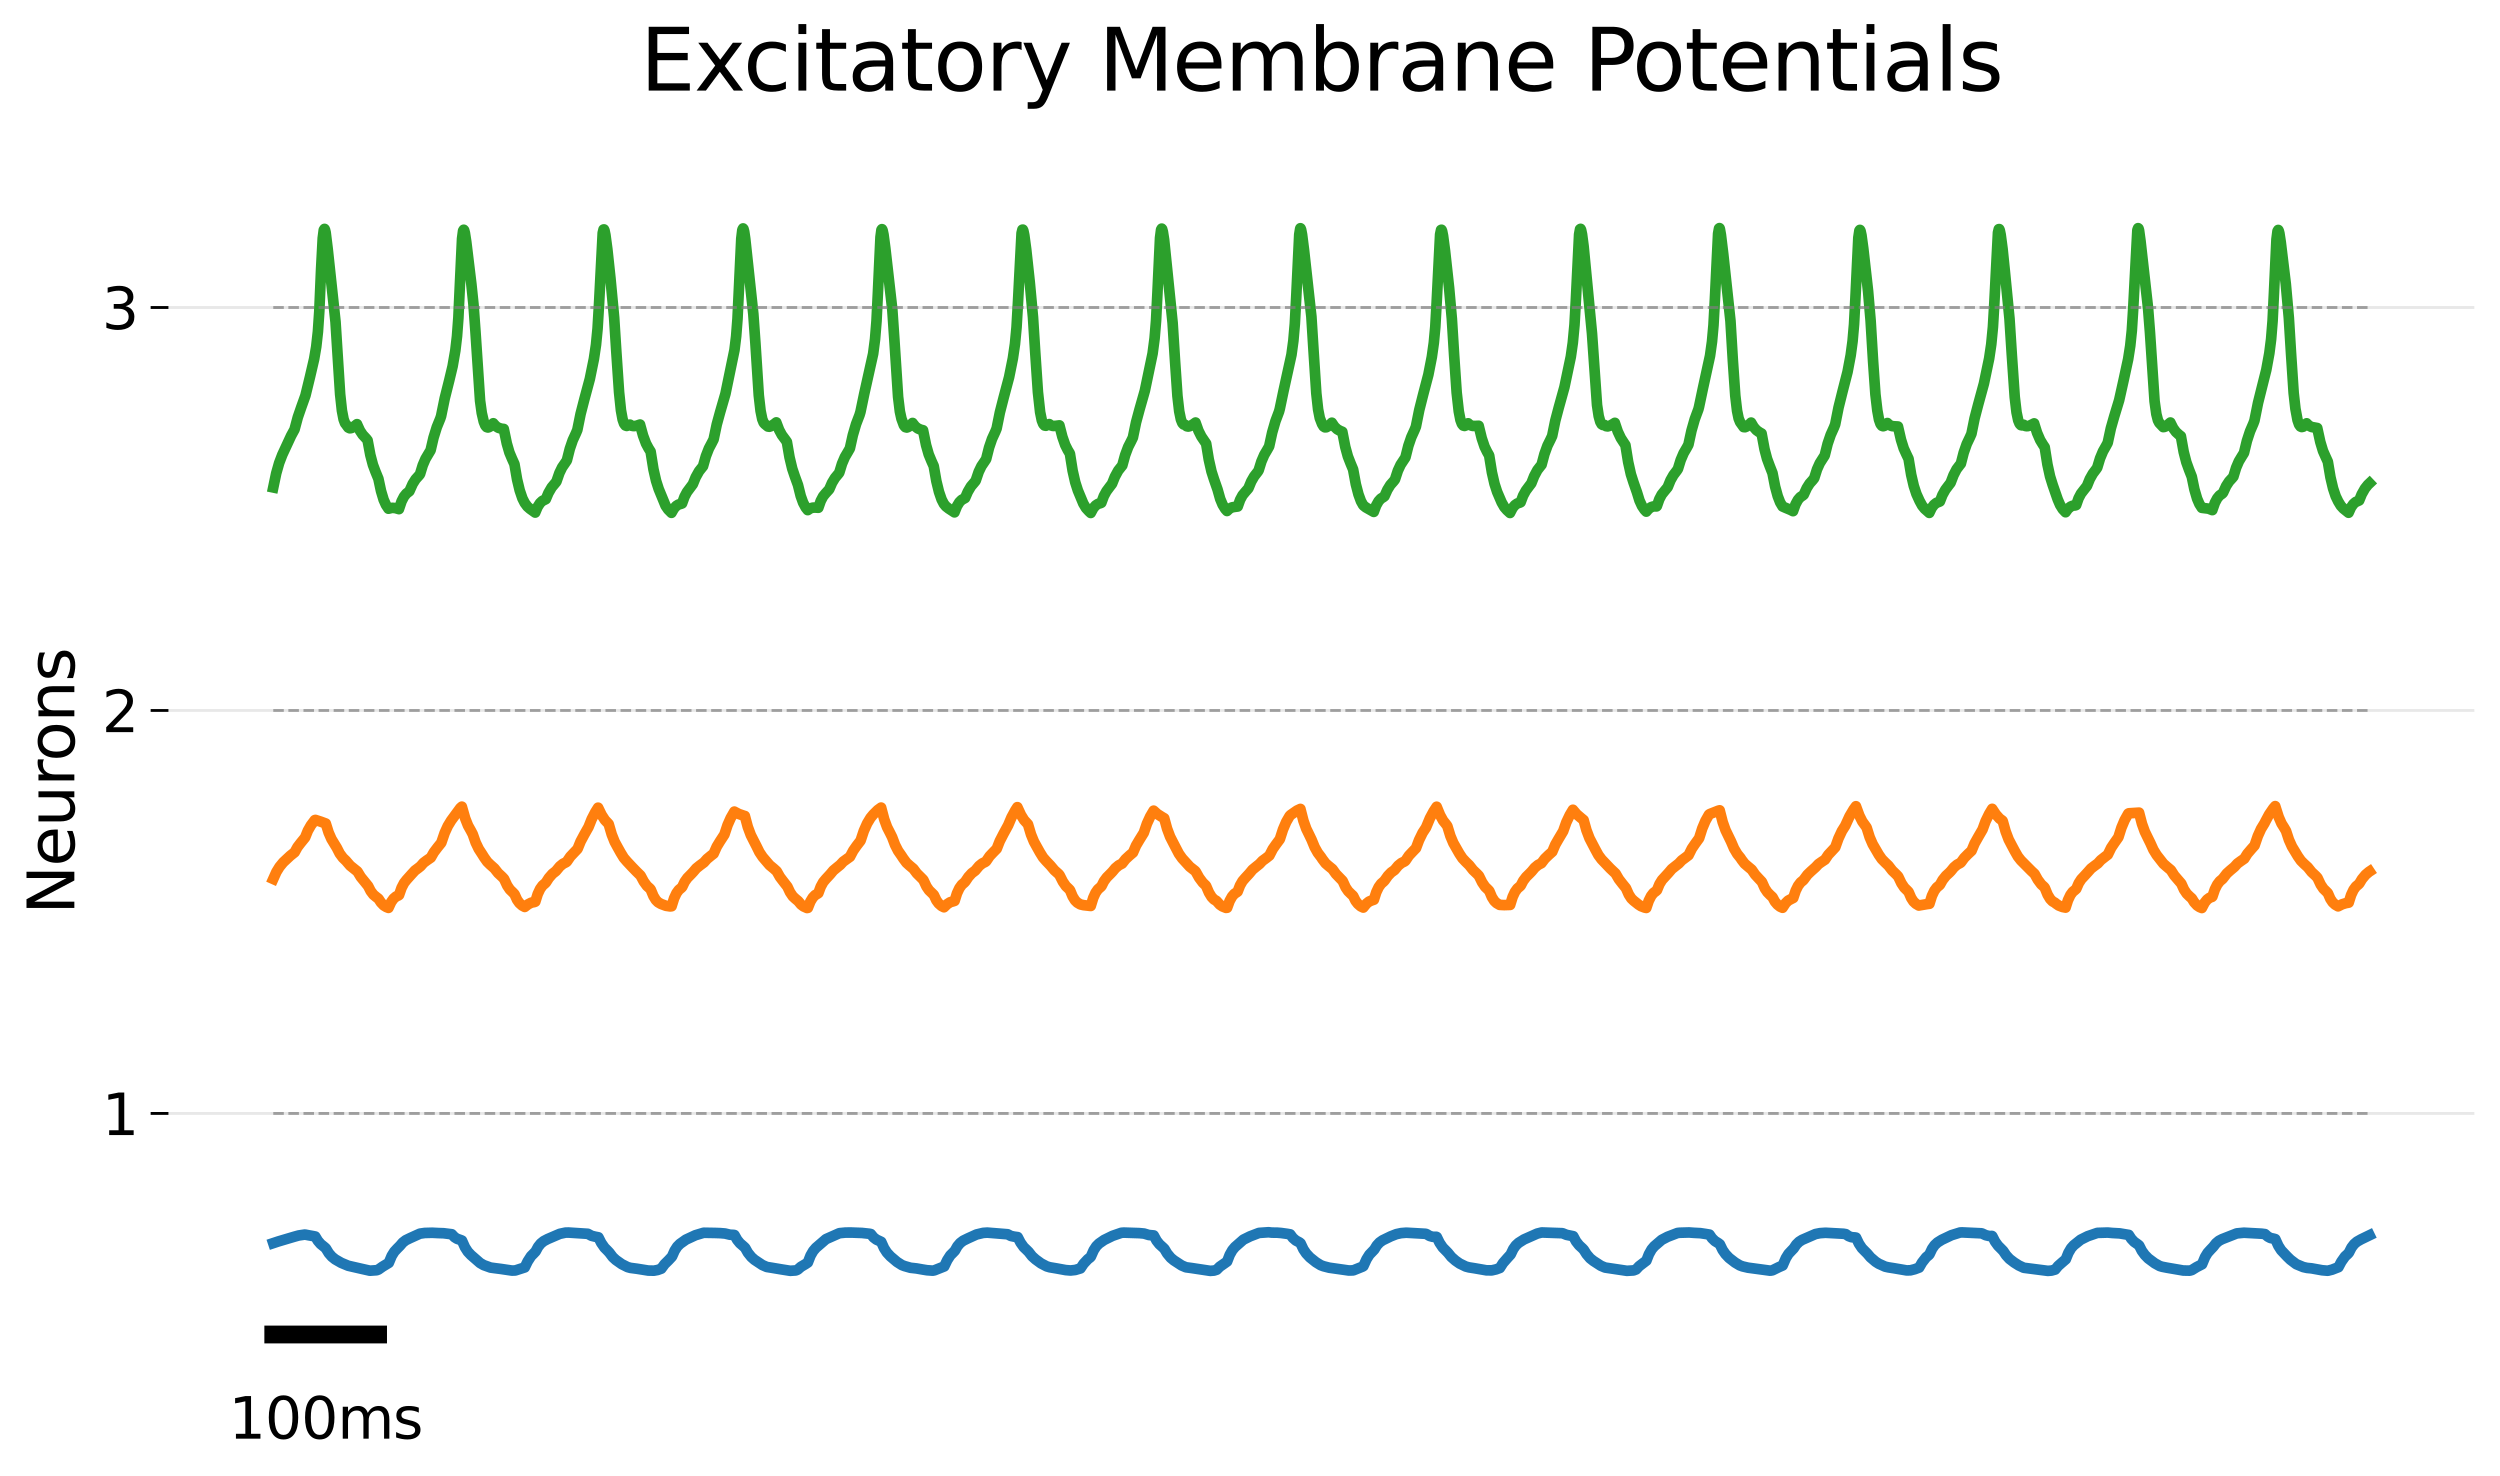 <?xml version="1.0" encoding="utf-8" standalone="no"?>
<!DOCTYPE svg PUBLIC "-//W3C//DTD SVG 1.1//EN"
  "http://www.w3.org/Graphics/SVG/1.1/DTD/svg11.dtd">
<svg xmlns:xlink="http://www.w3.org/1999/xlink" width="702pt" height="414.496pt" viewBox="0 0 702 414.496" xmlns="http://www.w3.org/2000/svg" version="1.1">
 <defs>
  <style type="text/css">*{stroke-linejoin: round; stroke-linecap: butt}</style>
 </defs>
 <g id="figure_1">
  <g id="patch_1">
   <path d="M 0 414.496 
L 702 414.496 
L 702 0 
L 0 0 
z
" style="fill: #ffffff"/>
  </g>
  <g id="axes_1">
   <g id="patch_2">
    <path d="M 47.301 390.258 
L 694.8 390.258 
L 694.8 48.523 
L 47.301 48.523 
z
" style="fill: #ffffff"/>
   </g>
   <g id="matplotlib.axis_1"/>
   <g id="matplotlib.axis_2">
    <g id="ytick_1">
     <g id="line2d_1">
      <path d="M 47.301 312.655 
L 694.8 312.655 
" clip-path="url(#p33b1527c19)" style="fill: none; stroke: #b0b0b0; stroke-opacity: 0.3; stroke-width: 0.8; stroke-linecap: square"/>
     </g>
     <g id="line2d_2">
      <defs>
       <path id="m08b9ba7116" d="M 0 0 
L -5 0 
" style="stroke: #000000; stroke-width: 0.8"/>
      </defs>
      <g>
       <use xlink:href="#m08b9ba7116" x="47.301" y="312.655" style="stroke: #000000; stroke-width: 0.8"/>
      </g>
     </g>
     <g id="text_1">
      <!-- 1 -->
      <g transform="translate(28.621 318.733) scale(0.16 -0.16)">
       <defs>
        <path id="DejaVuSans-31" d="M 794 531 
L 1825 531 
L 1825 4091 
L 703 3866 
L 703 4441 
L 1819 4666 
L 2450 4666 
L 2450 531 
L 3481 531 
L 3481 0 
L 794 0 
L 794 531 
z
" transform="scale(0.016)"/>
       </defs>
       <use xlink:href="#DejaVuSans-31"/>
      </g>
     </g>
    </g>
    <g id="ytick_2">
     <g id="line2d_3">
      <path d="M 47.301 199.497 
L 694.8 199.497 
" clip-path="url(#p33b1527c19)" style="fill: none; stroke: #b0b0b0; stroke-opacity: 0.3; stroke-width: 0.8; stroke-linecap: square"/>
     </g>
     <g id="line2d_4">
      <g>
       <use xlink:href="#m08b9ba7116" x="47.301" y="199.497" style="stroke: #000000; stroke-width: 0.8"/>
      </g>
     </g>
     <g id="text_2">
      <!-- 2 -->
      <g transform="translate(28.621 205.576) scale(0.16 -0.16)">
       <defs>
        <path id="DejaVuSans-32" d="M 1228 531 
L 3431 531 
L 3431 0 
L 469 0 
L 469 531 
Q 828 903 1448 1529 
Q 2069 2156 2228 2338 
Q 2531 2678 2651 2914 
Q 2772 3150 2772 3378 
Q 2772 3750 2511 3984 
Q 2250 4219 1831 4219 
Q 1534 4219 1204 4116 
Q 875 4013 500 3803 
L 500 4441 
Q 881 4594 1212 4672 
Q 1544 4750 1819 4750 
Q 2544 4750 2975 4387 
Q 3406 4025 3406 3419 
Q 3406 3131 3298 2873 
Q 3191 2616 2906 2266 
Q 2828 2175 2409 1742 
Q 1991 1309 1228 531 
z
" transform="scale(0.016)"/>
       </defs>
       <use xlink:href="#DejaVuSans-32"/>
      </g>
     </g>
    </g>
    <g id="ytick_3">
     <g id="line2d_5">
      <path d="M 47.301 86.339 
L 694.8 86.339 
" clip-path="url(#p33b1527c19)" style="fill: none; stroke: #b0b0b0; stroke-opacity: 0.3; stroke-width: 0.8; stroke-linecap: square"/>
     </g>
     <g id="line2d_6">
      <g>
       <use xlink:href="#m08b9ba7116" x="47.301" y="86.339" style="stroke: #000000; stroke-width: 0.8"/>
      </g>
     </g>
     <g id="text_3">
      <!-- 3 -->
      <g transform="translate(28.621 92.418) scale(0.16 -0.16)">
       <defs>
        <path id="DejaVuSans-33" d="M 2597 2516 
Q 3050 2419 3304 2112 
Q 3559 1806 3559 1356 
Q 3559 666 3084 287 
Q 2609 -91 1734 -91 
Q 1441 -91 1130 -33 
Q 819 25 488 141 
L 488 750 
Q 750 597 1062 519 
Q 1375 441 1716 441 
Q 2309 441 2620 675 
Q 2931 909 2931 1356 
Q 2931 1769 2642 2001 
Q 2353 2234 1838 2234 
L 1294 2234 
L 1294 2753 
L 1863 2753 
Q 2328 2753 2575 2939 
Q 2822 3125 2822 3475 
Q 2822 3834 2567 4026 
Q 2313 4219 1838 4219 
Q 1578 4219 1281 4162 
Q 984 4106 628 3988 
L 628 4550 
Q 988 4650 1302 4700 
Q 1616 4750 1894 4750 
Q 2613 4750 3031 4423 
Q 3450 4097 3450 3541 
Q 3450 3153 3228 2886 
Q 3006 2619 2597 2516 
z
" transform="scale(0.016)"/>
       </defs>
       <use xlink:href="#DejaVuSans-33"/>
      </g>
     </g>
    </g>
    <g id="text_4">
     <!-- Neurons -->
     <g transform="translate(20.877 256.761) rotate(-90) scale(0.18 -0.18)">
      <defs>
       <path id="DejaVuSans-4e" d="M 628 4666 
L 1478 4666 
L 3547 763 
L 3547 4666 
L 4159 4666 
L 4159 0 
L 3309 0 
L 1241 3903 
L 1241 0 
L 628 0 
L 628 4666 
z
" transform="scale(0.016)"/>
       <path id="DejaVuSans-65" d="M 3597 1894 
L 3597 1613 
L 953 1613 
Q 991 1019 1311 708 
Q 1631 397 2203 397 
Q 2534 397 2845 478 
Q 3156 559 3463 722 
L 3463 178 
Q 3153 47 2828 -22 
Q 2503 -91 2169 -91 
Q 1331 -91 842 396 
Q 353 884 353 1716 
Q 353 2575 817 3079 
Q 1281 3584 2069 3584 
Q 2775 3584 3186 3129 
Q 3597 2675 3597 1894 
z
M 3022 2063 
Q 3016 2534 2758 2815 
Q 2500 3097 2075 3097 
Q 1594 3097 1305 2825 
Q 1016 2553 972 2059 
L 3022 2063 
z
" transform="scale(0.016)"/>
       <path id="DejaVuSans-75" d="M 544 1381 
L 544 3500 
L 1119 3500 
L 1119 1403 
Q 1119 906 1312 657 
Q 1506 409 1894 409 
Q 2359 409 2629 706 
Q 2900 1003 2900 1516 
L 2900 3500 
L 3475 3500 
L 3475 0 
L 2900 0 
L 2900 538 
Q 2691 219 2414 64 
Q 2138 -91 1772 -91 
Q 1169 -91 856 284 
Q 544 659 544 1381 
z
M 1991 3584 
L 1991 3584 
z
" transform="scale(0.016)"/>
       <path id="DejaVuSans-72" d="M 2631 2963 
Q 2534 3019 2420 3045 
Q 2306 3072 2169 3072 
Q 1681 3072 1420 2755 
Q 1159 2438 1159 1844 
L 1159 0 
L 581 0 
L 581 3500 
L 1159 3500 
L 1159 2956 
Q 1341 3275 1631 3429 
Q 1922 3584 2338 3584 
Q 2397 3584 2469 3576 
Q 2541 3569 2628 3553 
L 2631 2963 
z
" transform="scale(0.016)"/>
       <path id="DejaVuSans-6f" d="M 1959 3097 
Q 1497 3097 1228 2736 
Q 959 2375 959 1747 
Q 959 1119 1226 758 
Q 1494 397 1959 397 
Q 2419 397 2687 759 
Q 2956 1122 2956 1747 
Q 2956 2369 2687 2733 
Q 2419 3097 1959 3097 
z
M 1959 3584 
Q 2709 3584 3137 3096 
Q 3566 2609 3566 1747 
Q 3566 888 3137 398 
Q 2709 -91 1959 -91 
Q 1206 -91 779 398 
Q 353 888 353 1747 
Q 353 2609 779 3096 
Q 1206 3584 1959 3584 
z
" transform="scale(0.016)"/>
       <path id="DejaVuSans-6e" d="M 3513 2113 
L 3513 0 
L 2938 0 
L 2938 2094 
Q 2938 2591 2744 2837 
Q 2550 3084 2163 3084 
Q 1697 3084 1428 2787 
Q 1159 2491 1159 1978 
L 1159 0 
L 581 0 
L 581 3500 
L 1159 3500 
L 1159 2956 
Q 1366 3272 1645 3428 
Q 1925 3584 2291 3584 
Q 2894 3584 3203 3211 
Q 3513 2838 3513 2113 
z
" transform="scale(0.016)"/>
       <path id="DejaVuSans-73" d="M 2834 3397 
L 2834 2853 
Q 2591 2978 2328 3040 
Q 2066 3103 1784 3103 
Q 1356 3103 1142 2972 
Q 928 2841 928 2578 
Q 928 2378 1081 2264 
Q 1234 2150 1697 2047 
L 1894 2003 
Q 2506 1872 2764 1633 
Q 3022 1394 3022 966 
Q 3022 478 2636 193 
Q 2250 -91 1575 -91 
Q 1294 -91 989 -36 
Q 684 19 347 128 
L 347 722 
Q 666 556 975 473 
Q 1284 391 1588 391 
Q 1994 391 2212 530 
Q 2431 669 2431 922 
Q 2431 1156 2273 1281 
Q 2116 1406 1581 1522 
L 1381 1569 
Q 847 1681 609 1914 
Q 372 2147 372 2553 
Q 372 3047 722 3315 
Q 1072 3584 1716 3584 
Q 2034 3584 2315 3537 
Q 2597 3491 2834 3397 
z
" transform="scale(0.016)"/>
      </defs>
      <use xlink:href="#DejaVuSans-4e"/>
      <use xlink:href="#DejaVuSans-65" x="74.805"/>
      <use xlink:href="#DejaVuSans-75" x="136.328"/>
      <use xlink:href="#DejaVuSans-72" x="199.707"/>
      <use xlink:href="#DejaVuSans-6f" x="238.57"/>
      <use xlink:href="#DejaVuSans-6e" x="299.752"/>
      <use xlink:href="#DejaVuSans-73" x="363.131"/>
     </g>
    </g>
   </g>
   <g id="line2d_7">
    <path d="M 76.732 349.07 
L 78.145 348.601 
L 80.794 347.812 
L 82.707 347.245 
L 83.885 346.921 
L 85.621 346.664 
L 86.681 346.871 
L 87.917 347.091 
L 88.535 347.216 
L 89.242 348.392 
L 90.036 349.321 
L 91.125 350.204 
L 91.508 350.553 
L 92.332 351.901 
L 93.186 352.88 
L 94.127 353.636 
L 95.835 354.614 
L 97.777 355.423 
L 99.278 355.769 
L 101.898 356.368 
L 103.87 356.81 
L 105.783 356.676 
L 106.283 356.477 
L 107.402 355.685 
L 109.168 354.611 
L 109.992 352.643 
L 110.728 351.464 
L 111.493 350.637 
L 112.317 349.807 
L 113.082 348.912 
L 113.936 348.253 
L 115.113 347.68 
L 117.91 346.412 
L 119.263 346.216 
L 121.353 346.159 
L 123.09 346.247 
L 124.561 346.296 
L 126.857 346.58 
L 127.652 347.415 
L 128.358 347.852 
L 129.3 348.183 
L 129.712 348.348 
L 130.566 350.245 
L 131.361 351.479 
L 132.244 352.417 
L 134.804 354.65 
L 135.834 355.247 
L 137.748 355.935 
L 138.925 356.096 
L 140.632 356.314 
L 143.752 356.778 
L 144.694 356.745 
L 147.343 355.89 
L 148.167 354.2 
L 149.109 352.735 
L 149.845 351.989 
L 150.404 351.396 
L 151.11 350.094 
L 151.846 349.18 
L 152.67 348.51 
L 153.789 347.922 
L 157.174 346.466 
L 158.763 346.124 
L 159.616 346.101 
L 165.062 346.454 
L 166.092 347.007 
L 167.034 347.245 
L 168.034 347.44 
L 168.829 349.014 
L 169.742 350.33 
L 170.566 351.158 
L 171.095 351.724 
L 172.067 353.005 
L 172.95 353.816 
L 174.598 354.979 
L 176.217 355.796 
L 177.041 356.024 
L 178.836 356.259 
L 182.015 356.771 
L 183.605 356.805 
L 184.664 356.611 
L 185.694 356.236 
L 186.607 354.993 
L 187.725 353.887 
L 188.697 352.845 
L 189.432 351.186 
L 190.168 350.048 
L 190.933 349.28 
L 192.611 348.089 
L 195.26 346.858 
L 197.585 346.158 
L 200.735 346.211 
L 202.265 346.265 
L 203.59 346.376 
L 204.973 346.708 
L 206.033 346.757 
L 206.239 346.802 
L 207.004 348.154 
L 207.769 349.093 
L 208.799 349.986 
L 209.241 350.406 
L 210.006 351.758 
L 210.978 352.97 
L 211.861 353.752 
L 214.068 355.219 
L 215.304 355.761 
L 216.717 355.99 
L 219.425 356.446 
L 221.897 356.84 
L 223.457 356.738 
L 223.987 356.511 
L 224.899 355.718 
L 226.253 354.91 
L 226.842 354.509 
L 227.607 352.556 
L 228.343 351.284 
L 229.108 350.388 
L 231.934 347.95 
L 235.701 346.277 
L 237.438 346.109 
L 239.145 346.105 
L 240.617 346.162 
L 242.03 346.213 
L 244.149 346.441 
L 244.531 346.524 
L 245.297 347.469 
L 246.091 348.075 
L 246.974 348.485 
L 247.445 348.716 
L 248.24 350.479 
L 249.035 351.711 
L 250.035 352.795 
L 251.86 354.342 
L 253.244 355.227 
L 254.009 355.519 
L 255.657 355.99 
L 257.335 356.176 
L 259.101 356.487 
L 260.308 356.682 
L 261.897 356.798 
L 262.397 356.704 
L 265.135 355.613 
L 265.988 353.841 
L 266.842 352.513 
L 267.607 351.745 
L 268.137 351.188 
L 268.843 349.945 
L 269.609 349.043 
L 270.462 348.392 
L 271.757 347.753 
L 274.2 346.644 
L 276.084 346.197 
L 277.232 346.121 
L 282.942 346.582 
L 283.854 347.056 
L 284.737 347.245 
L 285.767 347.387 
L 286.562 348.926 
L 287.445 350.17 
L 288.269 350.962 
L 288.828 351.518 
L 289.8 352.754 
L 290.801 353.653 
L 292.331 354.769 
L 293.92 355.598 
L 294.774 355.85 
L 296.658 356.169 
L 299.248 356.641 
L 300.602 356.753 
L 301.926 356.608 
L 303.398 356.166 
L 304.281 354.855 
L 305.429 353.622 
L 306.224 352.992 
L 306.341 352.797 
L 307.107 351.07 
L 307.842 349.943 
L 308.608 349.18 
L 310.05 348.181 
L 312.405 347.024 
L 314.877 346.169 
L 315.583 346.118 
L 319.91 346.263 
L 321.264 346.388 
L 322.588 346.788 
L 323.619 346.881 
L 323.972 346.915 
L 324.767 348.375 
L 325.561 349.38 
L 326.591 350.316 
L 326.974 350.694 
L 327.739 351.977 
L 328.74 353.182 
L 329.623 353.918 
L 331.801 355.338 
L 333.008 355.852 
L 334.627 356.07 
L 339.836 356.858 
L 340.896 356.777 
L 341.661 356.533 
L 342.515 355.682 
L 343.751 354.82 
L 344.575 354.231 
L 345.311 352.34 
L 346.047 351.043 
L 346.783 350.162 
L 349.137 348.096 
L 351.021 347.163 
L 353.523 346.205 
L 356.201 346.016 
L 357.114 346.118 
L 358.674 346.139 
L 359.733 346.225 
L 361.44 346.46 
L 362.294 346.614 
L 363.03 347.601 
L 363.883 348.339 
L 364.884 348.869 
L 365.208 349.135 
L 366.003 350.821 
L 366.768 351.953 
L 367.827 353.091 
L 369.505 354.432 
L 370.859 355.267 
L 371.654 355.563 
L 373.243 355.972 
L 378.747 356.756 
L 379.983 356.723 
L 382.603 355.668 
L 382.838 355.522 
L 383.721 353.587 
L 384.516 352.316 
L 385.281 351.518 
L 385.899 350.871 
L 386.606 349.725 
L 387.371 348.889 
L 388.225 348.283 
L 390.52 347.168 
L 392.11 346.545 
L 393.434 346.26 
L 394.877 346.143 
L 400.292 346.45 
L 400.587 346.543 
L 401.44 347.054 
L 402.323 347.301 
L 403.294 347.292 
L 403.442 347.352 
L 404.236 348.976 
L 405.119 350.29 
L 405.973 351.157 
L 406.591 351.794 
L 407.533 352.96 
L 408.71 353.993 
L 409.888 354.812 
L 411.595 355.642 
L 412.478 355.878 
L 414.155 356.143 
L 417.422 356.714 
L 418.894 356.718 
L 420.101 356.439 
L 421.16 356.048 
L 422.043 354.667 
L 423.25 353.291 
L 424.192 352.254 
L 424.928 350.72 
L 425.634 349.722 
L 426.429 348.987 
L 427.93 348.041 
L 431.639 346.393 
L 432.904 346.077 
L 438.732 346.284 
L 439.88 346.744 
L 440.881 346.948 
L 441.764 347.127 
L 442.558 348.588 
L 443.412 349.673 
L 444.354 350.543 
L 444.736 350.955 
L 445.502 352.167 
L 446.502 353.333 
L 447.444 354.082 
L 449.534 355.435 
L 450.711 355.93 
L 456.834 356.847 
L 458.717 356.731 
L 459.424 356.455 
L 460.277 355.545 
L 461.396 354.686 
L 462.308 353.99 
L 463.015 352.177 
L 463.78 350.817 
L 464.516 349.945 
L 466.605 348.154 
L 468.254 347.293 
L 471.05 346.22 
L 471.697 346.154 
L 474.287 346.079 
L 475.671 346.18 
L 477.466 346.272 
L 479.026 346.507 
L 480.027 346.676 
L 480.733 347.695 
L 481.557 348.494 
L 482.558 349.113 
L 482.941 349.422 
L 483.706 350.996 
L 484.501 352.136 
L 485.531 353.228 
L 487.209 354.527 
L 488.533 355.318 
L 489.328 355.61 
L 490.829 355.962 
L 497.069 356.807 
L 497.716 356.697 
L 499.512 355.811 
L 500.571 355.347 
L 501.484 353.257 
L 502.22 352.074 
L 503.014 351.229 
L 503.662 350.553 
L 504.398 349.466 
L 505.192 348.686 
L 506.046 348.149 
L 509.784 346.521 
L 511.05 346.273 
L 512.61 346.163 
L 517.643 346.439 
L 518.32 346.556 
L 519.085 347.098 
L 519.909 347.408 
L 520.851 347.471 
L 521.175 347.528 
L 521.999 349.239 
L 522.823 350.479 
L 523.647 351.319 
L 524.324 351.996 
L 525.236 353.065 
L 526.679 354.301 
L 527.562 354.862 
L 529.357 355.675 
L 530.27 355.878 
L 531.8 356.118 
L 535.361 356.727 
L 536.421 356.711 
L 537.657 356.398 
L 538.893 355.936 
L 539.718 354.513 
L 540.866 353.043 
L 541.601 352.426 
L 541.807 352.183 
L 542.543 350.638 
L 543.25 349.634 
L 544.044 348.89 
L 545.251 348.136 
L 547.959 346.846 
L 550.431 346.077 
L 551.049 346.063 
L 556.465 346.319 
L 557.613 346.847 
L 558.555 347.067 
L 559.35 347.059 
L 559.438 347.122 
L 560.203 348.619 
L 561.057 349.799 
L 561.969 350.714 
L 562.499 351.261 
L 563.323 352.477 
L 564.265 353.507 
L 565.589 354.519 
L 566.885 355.338 
L 568.268 355.987 
L 575.038 356.86 
L 576.038 356.782 
L 577.098 356.488 
L 577.922 355.487 
L 578.923 354.601 
L 580.071 353.61 
L 580.806 351.795 
L 581.572 350.49 
L 582.308 349.668 
L 584.25 348.113 
L 586.222 347.129 
L 588.93 346.197 
L 591.844 346.106 
L 593.198 346.227 
L 595.199 346.336 
L 596.7 346.586 
L 597.76 346.762 
L 598.466 347.853 
L 599.261 348.699 
L 600.291 349.426 
L 600.674 349.747 
L 601.439 351.251 
L 602.263 352.381 
L 603.235 353.376 
L 605.059 354.731 
L 606.443 355.497 
L 607.12 355.703 
L 608.474 355.97 
L 612.094 356.592 
L 613.065 356.763 
L 614.861 356.798 
L 615.479 356.624 
L 616.774 355.82 
L 618.334 355.011 
L 619.187 352.965 
L 619.894 351.805 
L 620.689 350.927 
L 621.483 350.095 
L 622.248 349.116 
L 623.073 348.42 
L 623.956 347.96 
L 628.076 346.341 
L 630.107 346.149 
L 635.081 346.421 
L 636.023 346.544 
L 636.789 347.226 
L 637.524 347.62 
L 638.525 347.84 
L 638.908 347.951 
L 639.761 349.819 
L 640.556 351.066 
L 641.351 351.914 
L 642.263 352.875 
L 643.146 353.731 
L 644.794 354.978 
L 646.766 355.798 
L 647.826 356.033 
L 649.092 356.154 
L 652.064 356.691 
L 653.624 356.826 
L 654.831 356.524 
L 656.627 355.826 
L 657.451 354.279 
L 658.481 352.816 
L 659.217 352.143 
L 659.57 351.749 
L 660.306 350.306 
L 661.042 349.343 
L 661.836 348.661 
L 662.984 348.01 
L 665.368 346.855 
L 665.368 346.855 
" clip-path="url(#p33b1527c19)" style="fill: none; stroke: #1f77b4; stroke-width: 3; stroke-linecap: square"/>
   </g>
   <g id="line2d_8">
    <path d="M 76.732 312.655 
L 665.368 312.655 
L 665.368 312.655 
" clip-path="url(#p33b1527c19)" style="fill: none; stroke-dasharray: 2.96,1.28; stroke-dashoffset: 0; stroke: #808080; stroke-opacity: 0.7; stroke-width: 0.8"/>
   </g>
   <g id="line2d_9">
    <path d="M 76.732 246.81 
L 77.615 244.836 
L 78.498 243.404 
L 79.529 242.146 
L 81.501 240.302 
L 82.737 239.312 
L 83.531 237.866 
L 84.414 236.712 
L 85.68 235.156 
L 86.445 233.257 
L 87.299 231.755 
L 88.388 230.299 
L 88.565 230.233 
L 90.183 230.763 
L 91.478 231.248 
L 92.273 233.777 
L 93.068 235.592 
L 93.921 237.003 
L 94.569 238.06 
L 95.393 239.669 
L 96.276 240.862 
L 97.159 241.713 
L 97.512 242.129 
L 98.336 243.083 
L 99.367 243.913 
L 100.367 244.716 
L 101.309 246.262 
L 102.369 247.563 
L 103.37 248.805 
L 104.076 250.197 
L 104.841 251.215 
L 105.548 251.804 
L 106.283 252.378 
L 106.96 253.41 
L 107.755 254.242 
L 108.491 254.693 
L 109.08 254.929 
L 109.845 253.277 
L 110.522 252.331 
L 111.228 251.726 
L 111.905 251.439 
L 112.052 251.311 
L 112.759 249.292 
L 113.465 247.937 
L 114.172 247.043 
L 115.614 245.431 
L 116.526 244.439 
L 117.439 243.758 
L 118.086 243.241 
L 118.91 242.298 
L 119.764 241.652 
L 120.971 240.819 
L 121.824 239.328 
L 122.884 237.926 
L 123.914 236.65 
L 124.856 233.89 
L 125.739 231.951 
L 126.681 230.401 
L 129.241 226.913 
L 129.683 226.513 
L 130.625 229.81 
L 131.419 231.816 
L 132.244 233.29 
L 132.744 234.249 
L 133.568 236.59 
L 134.422 238.374 
L 135.363 239.823 
L 135.952 240.765 
L 136.806 241.968 
L 137.6 242.754 
L 138.837 243.856 
L 139.867 245.156 
L 141.015 246.23 
L 141.544 246.796 
L 142.427 248.68 
L 143.163 249.775 
L 144.017 250.607 
L 144.488 251.112 
L 145.194 252.662 
L 145.842 253.578 
L 146.636 254.283 
L 147.343 254.662 
L 148.285 253.931 
L 149.197 253.46 
L 150.021 253.308 
L 150.316 253.185 
L 150.993 251.039 
L 151.669 249.598 
L 152.346 248.657 
L 153.053 248.048 
L 153.318 247.772 
L 154.112 246.534 
L 155.113 245.381 
L 156.084 244.612 
L 156.32 244.339 
L 157.203 243.271 
L 158.086 242.552 
L 158.998 242.094 
L 159.204 241.899 
L 160.146 240.526 
L 161.088 239.521 
L 162.177 238.377 
L 163.031 236.281 
L 164.061 234.352 
L 165.268 232.212 
L 166.151 229.997 
L 167.151 228.065 
L 167.946 226.799 
L 168.917 228.803 
L 169.859 230.263 
L 170.654 231.101 
L 170.919 231.402 
L 171.772 234.316 
L 172.597 236.384 
L 173.48 238.003 
L 174.274 239.429 
L 175.157 240.878 
L 176.04 241.907 
L 177.541 243.511 
L 178.748 244.753 
L 179.867 245.853 
L 180.779 247.55 
L 181.662 248.762 
L 182.427 249.445 
L 182.722 249.78 
L 183.487 251.62 
L 184.164 252.72 
L 184.782 253.345 
L 185.577 253.811 
L 186.989 254.343 
L 188.167 254.521 
L 188.579 254.475 
L 189.285 252.231 
L 189.962 250.785 
L 190.61 249.897 
L 191.287 249.33 
L 191.552 249.065 
L 192.258 247.597 
L 193.023 246.523 
L 194.112 245.417 
L 194.671 244.819 
L 195.525 243.82 
L 196.496 243.037 
L 197.674 242.164 
L 198.527 241.201 
L 199.675 240.255 
L 200.382 239.709 
L 201.265 237.732 
L 202.148 236.278 
L 203.413 234.335 
L 204.296 231.678 
L 205.179 229.69 
L 206.18 227.948 
L 206.209 227.902 
L 206.298 227.96 
L 207.446 228.559 
L 208.976 229.089 
L 209.153 229.124 
L 209.977 232.198 
L 210.83 234.492 
L 211.684 236.178 
L 212.39 237.555 
L 213.244 239.29 
L 214.156 240.657 
L 216.099 242.929 
L 217.306 243.929 
L 218.1 244.654 
L 219.013 246.265 
L 220.043 247.621 
L 221.103 248.976 
L 221.838 250.539 
L 222.604 251.679 
L 223.281 252.315 
L 224.134 253.033 
L 224.929 253.982 
L 225.635 254.522 
L 226.607 254.962 
L 226.842 254.929 
L 227.548 253.158 
L 228.225 252.04 
L 228.902 251.329 
L 229.55 250.96 
L 229.785 250.795 
L 230.462 248.976 
L 231.169 247.691 
L 231.905 246.81 
L 233.111 245.506 
L 233.994 244.45 
L 234.877 243.713 
L 235.937 242.85 
L 236.761 241.959 
L 237.703 241.279 
L 238.674 240.582 
L 239.587 238.851 
L 240.529 237.506 
L 241.647 236.053 
L 242.559 233.316 
L 243.501 231.203 
L 244.443 229.643 
L 245.208 228.715 
L 246.474 227.453 
L 247.416 226.773 
L 248.299 230.102 
L 249.094 232.27 
L 249.977 233.998 
L 250.506 235.066 
L 251.331 237.245 
L 252.184 238.91 
L 253.126 240.266 
L 253.656 241.076 
L 254.539 242.265 
L 255.333 242.989 
L 256.481 243.957 
L 257.453 245.247 
L 258.542 246.326 
L 259.278 247.072 
L 260.161 248.948 
L 260.867 249.98 
L 261.72 250.808 
L 262.221 251.308 
L 262.927 252.81 
L 263.575 253.693 
L 264.399 254.416 
L 265.076 254.756 
L 265.988 253.871 
L 266.812 253.34 
L 267.578 253.121 
L 268.049 252.967 
L 268.726 250.828 
L 269.403 249.383 
L 270.08 248.438 
L 270.786 247.821 
L 271.08 247.498 
L 271.934 246.232 
L 272.876 245.196 
L 273.847 244.46 
L 274.053 244.21 
L 274.936 243.152 
L 275.819 242.445 
L 276.731 241.997 
L 276.937 241.801 
L 277.879 240.416 
L 278.851 239.384 
L 279.881 238.337 
L 280.734 236.165 
L 281.765 234.159 
L 283.089 231.728 
L 284.031 229.507 
L 285.09 227.556 
L 285.679 226.65 
L 285.709 226.723 
L 286.68 228.833 
L 287.563 230.263 
L 288.358 231.138 
L 288.652 231.465 
L 289.505 234.309 
L 290.33 236.332 
L 291.213 237.932 
L 292.007 239.355 
L 292.89 240.78 
L 293.773 241.79 
L 294.98 243.059 
L 296.069 244.356 
L 297.246 245.414 
L 297.541 245.776 
L 298.453 247.578 
L 299.307 248.818 
L 300.072 249.546 
L 300.455 249.953 
L 301.19 251.719 
L 301.867 252.817 
L 302.515 253.457 
L 303.369 253.96 
L 304.281 254.171 
L 306.282 254.395 
L 306.989 252.1 
L 307.636 250.679 
L 308.284 249.75 
L 308.961 249.15 
L 309.285 248.851 
L 309.991 247.451 
L 310.786 246.376 
L 311.845 245.317 
L 312.375 244.761 
L 313.199 243.771 
L 314.141 242.982 
L 315.083 242.488 
L 315.201 242.341 
L 316.054 241.258 
L 317.143 240.248 
L 318.144 239.399 
L 318.998 237.434 
L 319.91 235.887 
L 321.176 233.845 
L 322.059 231.274 
L 322.971 229.291 
L 323.942 227.638 
L 325.002 228.589 
L 326.238 229.375 
L 326.915 229.772 
L 327.71 232.676 
L 328.563 234.956 
L 329.388 236.572 
L 330.182 238.101 
L 331.036 239.735 
L 331.948 241.027 
L 334.097 243.383 
L 335.598 244.563 
L 335.804 244.828 
L 336.716 246.462 
L 337.747 247.843 
L 338.63 248.705 
L 338.718 248.892 
L 339.483 250.668 
L 340.219 251.87 
L 340.896 252.579 
L 341.543 252.946 
L 341.72 253.131 
L 342.515 254.01 
L 343.251 254.518 
L 344.251 254.925 
L 344.575 254.896 
L 345.281 252.974 
L 345.958 251.748 
L 346.606 250.994 
L 347.254 250.564 
L 347.518 250.375 
L 348.195 248.634 
L 348.902 247.401 
L 349.667 246.516 
L 350.786 245.304 
L 351.698 244.205 
L 352.61 243.451 
L 353.67 242.605 
L 354.494 241.724 
L 355.554 240.949 
L 356.437 240.248 
L 357.379 238.42 
L 358.262 237.152 
L 359.38 235.646 
L 360.263 232.91 
L 361.175 230.779 
L 362.147 229.1 
L 362.471 228.799 
L 364.207 227.591 
L 365.149 227.15 
L 366.003 230.476 
L 366.797 232.714 
L 367.71 234.585 
L 368.298 235.812 
L 369.152 237.89 
L 370.035 239.466 
L 370.947 240.667 
L 371.33 241.251 
L 372.213 242.419 
L 373.037 243.141 
L 374.156 244.055 
L 375.127 245.409 
L 376.186 246.508 
L 377.011 247.356 
L 377.864 249.202 
L 378.571 250.238 
L 379.395 251.05 
L 379.954 251.565 
L 380.631 252.941 
L 381.278 253.79 
L 382.103 254.506 
L 382.809 254.841 
L 383.692 253.755 
L 384.428 253.156 
L 385.164 252.848 
L 385.782 252.641 
L 386.459 250.53 
L 387.136 249.1 
L 387.813 248.159 
L 388.519 247.539 
L 388.813 247.226 
L 389.726 245.932 
L 390.638 244.985 
L 391.58 244.311 
L 391.757 244.104 
L 392.61 243.066 
L 393.493 242.347 
L 394.435 241.877 
L 394.671 241.666 
L 395.612 240.268 
L 396.613 239.201 
L 397.614 238.162 
L 398.467 235.893 
L 399.468 233.841 
L 400.41 232.4 
L 400.587 231.993 
L 401.528 229.737 
L 402.559 227.822 
L 403.412 226.535 
L 404.383 228.902 
L 405.237 230.448 
L 406.032 231.442 
L 406.414 231.968 
L 407.268 234.747 
L 408.092 236.712 
L 408.975 238.27 
L 409.799 239.714 
L 410.653 241.005 
L 411.565 241.978 
L 412.566 242.96 
L 413.626 244.301 
L 414.744 245.369 
L 415.274 245.927 
L 416.186 247.776 
L 417.01 248.996 
L 417.776 249.737 
L 418.188 250.169 
L 418.924 251.91 
L 419.6 252.978 
L 420.248 253.596 
L 421.102 254.089 
L 422.397 254.156 
L 424.045 254.099 
L 424.751 251.84 
L 425.399 250.451 
L 426.076 249.509 
L 426.753 248.936 
L 427.018 248.679 
L 427.724 247.331 
L 428.548 246.243 
L 429.549 245.255 
L 430.108 244.674 
L 430.962 243.646 
L 431.874 242.882 
L 432.816 242.388 
L 432.934 242.237 
L 433.787 241.118 
L 434.847 240.092 
L 435.877 239.177 
L 436.731 237.165 
L 437.643 235.571 
L 438.938 233.403 
L 439.821 230.91 
L 440.792 228.865 
L 441.675 227.387 
L 441.705 227.427 
L 442.735 228.639 
L 443.853 229.595 
L 444.678 230.276 
L 445.472 233.12 
L 446.326 235.376 
L 447.15 236.965 
L 447.945 238.483 
L 448.828 240.108 
L 449.711 241.302 
L 452.154 243.869 
L 453.655 245.29 
L 454.567 246.862 
L 455.597 248.199 
L 456.569 249.394 
L 457.363 251.187 
L 458.07 252.279 
L 458.717 252.907 
L 460.071 253.985 
L 460.807 254.462 
L 461.837 254.853 
L 462.279 254.946 
L 462.956 252.951 
L 463.633 251.596 
L 464.28 250.757 
L 464.957 250.246 
L 465.281 249.947 
L 465.987 248.245 
L 466.694 247.098 
L 467.518 246.196 
L 468.519 245.099 
L 469.431 244.028 
L 470.373 243.275 
L 471.403 242.468 
L 472.227 241.589 
L 473.375 240.731 
L 474.14 240.149 
L 475.082 238.263 
L 475.965 236.964 
L 477.113 235.381 
L 477.996 232.608 
L 478.879 230.517 
L 479.88 228.747 
L 480.115 228.58 
L 482.529 227.631 
L 482.882 227.543 
L 483.736 230.869 
L 484.53 233.099 
L 485.413 234.934 
L 486.061 236.267 
L 486.914 238.248 
L 487.827 239.797 
L 488.739 240.929 
L 489.034 241.39 
L 489.887 242.508 
L 490.741 243.246 
L 491.889 244.209 
L 492.83 245.579 
L 493.861 246.698 
L 494.744 247.637 
L 495.568 249.465 
L 496.274 250.517 
L 497.039 251.297 
L 497.716 251.919 
L 498.393 253.168 
L 499.1 254.004 
L 499.865 254.606 
L 500.542 254.902 
L 501.396 253.602 
L 502.102 252.903 
L 502.838 252.502 
L 503.544 252.142 
L 504.221 250.112 
L 504.898 248.736 
L 505.604 247.795 
L 506.34 247.182 
L 506.546 246.937 
L 507.518 245.626 
L 508.459 244.719 
L 509.813 243.504 
L 510.638 242.629 
L 511.491 242.03 
L 512.462 241.387 
L 513.375 240.028 
L 514.464 238.858 
L 515.347 237.907 
L 516.23 235.442 
L 517.201 233.355 
L 518.143 231.857 
L 518.349 231.404 
L 519.35 229.22 
L 520.498 227.278 
L 521.145 226.395 
L 522.117 229.039 
L 522.941 230.685 
L 523.706 231.747 
L 524.147 232.379 
L 525.001 235.09 
L 525.855 237.066 
L 526.767 238.627 
L 527.562 240.001 
L 528.415 241.235 
L 529.298 242.136 
L 530.27 243.063 
L 531.329 244.437 
L 532.448 245.521 
L 533.007 246.112 
L 533.919 248.025 
L 534.714 249.226 
L 535.479 249.983 
L 535.921 250.439 
L 536.657 252.15 
L 537.304 253.147 
L 537.981 253.78 
L 538.805 254.27 
L 541.13 253.868 
L 541.778 253.787 
L 542.484 251.546 
L 543.161 250.125 
L 543.838 249.208 
L 544.515 248.648 
L 544.751 248.416 
L 545.487 247.101 
L 546.428 245.916 
L 547.37 245.053 
L 547.812 244.593 
L 548.665 243.548 
L 549.548 242.798 
L 550.461 242.307 
L 550.667 242.117 
L 551.55 240.905 
L 552.551 239.885 
L 553.61 238.891 
L 554.464 236.845 
L 555.435 235.109 
L 556.701 232.919 
L 557.554 230.594 
L 558.555 228.541 
L 559.408 227.126 
L 559.438 227.177 
L 560.439 228.689 
L 561.469 229.841 
L 562.293 230.455 
L 562.381 230.611 
L 563.176 233.453 
L 564.029 235.721 
L 564.883 237.362 
L 565.737 238.964 
L 566.62 240.508 
L 567.473 241.596 
L 570.446 244.592 
L 571.3 245.385 
L 572.212 247.018 
L 573.183 248.327 
L 573.948 249.024 
L 574.184 249.315 
L 574.979 251.245 
L 575.685 252.419 
L 576.333 253.096 
L 577.039 253.497 
L 577.304 253.728 
L 578.099 254.276 
L 579.158 254.687 
L 580.012 254.854 
L 580.689 252.755 
L 581.366 251.319 
L 582.013 250.434 
L 582.69 249.881 
L 583.014 249.578 
L 583.72 247.968 
L 584.427 246.879 
L 585.339 245.905 
L 586.281 244.872 
L 587.164 243.878 
L 588.135 243.132 
L 589.077 242.439 
L 589.901 241.526 
L 591.049 240.621 
L 591.873 239.989 
L 592.815 238.052 
L 593.728 236.686 
L 594.846 235.097 
L 595.7 232.408 
L 596.583 230.312 
L 597.613 228.473 
L 597.789 228.376 
L 600.644 228.191 
L 601.469 231.34 
L 602.263 233.537 
L 603.146 235.353 
L 603.823 236.727 
L 604.677 238.616 
L 605.589 240.097 
L 607.502 242.545 
L 608.356 243.299 
L 609.592 244.34 
L 610.534 245.816 
L 611.564 247.017 
L 612.506 248.111 
L 613.271 249.799 
L 614.037 250.933 
L 614.772 251.656 
L 615.479 252.292 
L 616.126 253.352 
L 616.95 254.247 
L 617.657 254.711 
L 618.275 254.967 
L 619.07 253.452 
L 619.747 252.613 
L 620.453 252.091 
L 621.13 251.854 
L 621.248 251.736 
L 621.925 249.746 
L 622.602 248.393 
L 623.308 247.462 
L 624.073 246.819 
L 624.309 246.534 
L 625.28 245.279 
L 626.251 244.402 
L 627.429 243.415 
L 628.253 242.498 
L 629.106 241.869 
L 630.195 241.114 
L 631.049 239.754 
L 632.167 238.44 
L 633.08 237.416 
L 633.992 234.769 
L 634.905 232.745 
L 635.847 231.198 
L 636.17 230.561 
L 637.171 228.698 
L 638.348 226.977 
L 638.878 226.366 
L 639.85 229.416 
L 640.644 231.233 
L 641.41 232.462 
L 641.91 233.315 
L 642.734 235.822 
L 643.588 237.725 
L 644.5 239.227 
L 645.236 240.451 
L 646.089 241.67 
L 646.914 242.504 
L 648.032 243.532 
L 649.092 244.864 
L 650.24 245.935 
L 650.74 246.474 
L 651.652 248.41 
L 652.418 249.554 
L 653.242 250.357 
L 653.654 250.778 
L 654.36 252.396 
L 655.008 253.368 
L 655.714 254.019 
L 656.538 254.496 
L 657.657 253.931 
L 658.716 253.604 
L 659.511 253.462 
L 660.188 251.31 
L 660.865 249.872 
L 661.542 248.937 
L 662.248 248.34 
L 662.513 248.056 
L 663.249 246.839 
L 664.25 245.631 
L 665.221 244.809 
L 665.368 244.712 
L 665.368 244.712 
" clip-path="url(#p33b1527c19)" style="fill: none; stroke: #ff7f0e; stroke-width: 3; stroke-linecap: square"/>
   </g>
   <g id="line2d_10">
    <path d="M 76.732 199.497 
L 665.368 199.497 
L 665.368 199.497 
" clip-path="url(#p33b1527c19)" style="fill: none; stroke-dasharray: 2.96,1.28; stroke-dashoffset: 0; stroke: #808080; stroke-opacity: 0.7; stroke-width: 0.8"/>
   </g>
   <g id="line2d_11">
    <path d="M 76.732 136.873 
L 77.557 132.921 
L 78.381 130.023 
L 79.264 127.704 
L 81.736 122.371 
L 82.707 120.585 
L 83.62 117.174 
L 84.621 114.272 
L 85.768 111.059 
L 87.034 105.87 
L 88.211 100.81 
L 88.8 97.348 
L 89.271 93.115 
L 89.654 87.468 
L 90.154 75.785 
L 90.625 66.877 
L 90.919 64.597 
L 91.125 64.281 
L 91.243 64.466 
L 91.449 65.319 
L 92.008 69.865 
L 94.216 90.386 
L 94.687 97.861 
L 95.511 110.721 
L 96.011 115.299 
L 96.482 117.741 
L 96.894 118.852 
L 97.277 119.31 
L 97.395 119.507 
L 97.807 120.059 
L 98.219 120.258 
L 98.66 120.21 
L 99.249 119.9 
L 100.25 119.104 
L 100.308 119.259 
L 101.074 120.932 
L 101.839 122.084 
L 102.869 123.197 
L 103.222 123.661 
L 103.988 127.755 
L 104.723 130.538 
L 105.43 132.422 
L 106.254 134.438 
L 106.99 137.878 
L 107.726 140.331 
L 108.373 141.775 
L 109.08 142.844 
L 110.11 142.596 
L 110.993 142.664 
L 111.964 142.939 
L 112.023 142.961 
L 112.052 142.855 
L 112.759 140.769 
L 113.436 139.444 
L 114.113 138.597 
L 114.937 137.955 
L 115.025 137.78 
L 115.879 135.87 
L 116.703 134.568 
L 117.645 133.516 
L 117.939 133.149 
L 118.704 130.648 
L 119.47 128.855 
L 120.294 127.464 
L 120.912 126.43 
L 121.736 122.889 
L 122.648 119.943 
L 123.62 117.554 
L 123.855 116.856 
L 124.885 111.824 
L 126.151 106.789 
L 127.093 102.84 
L 127.858 98.414 
L 128.329 94.403 
L 128.712 89.256 
L 129.124 80.24 
L 129.742 67.047 
L 130.036 64.817 
L 130.213 64.52 
L 130.33 64.661 
L 130.536 65.41 
L 130.919 67.886 
L 132.361 79.796 
L 132.95 85.465 
L 133.509 93.096 
L 134.804 112.524 
L 135.275 115.963 
L 135.834 118.381 
L 136.276 119.495 
L 136.659 119.932 
L 137.012 120.04 
L 137.394 119.921 
L 137.924 119.503 
L 138.513 118.856 
L 138.601 118.979 
L 139.278 119.707 
L 139.984 120.137 
L 140.809 120.378 
L 141.456 120.451 
L 142.31 124.531 
L 143.046 127.074 
L 143.781 128.823 
L 144.458 130.326 
L 145.194 134.625 
L 145.93 137.693 
L 146.695 139.944 
L 147.343 141.226 
L 148.079 142.223 
L 148.844 142.893 
L 150.286 143.928 
L 150.963 142.32 
L 151.64 141.271 
L 152.288 140.656 
L 152.965 140.322 
L 153.259 140.173 
L 153.995 138.435 
L 154.907 136.854 
L 155.761 135.826 
L 156.232 135.253 
L 157.085 132.804 
L 157.85 131.225 
L 158.645 130.072 
L 159.175 129.289 
L 159.999 126.029 
L 160.823 123.617 
L 161.736 121.63 
L 162.118 120.71 
L 163.031 116.216 
L 164.09 112.104 
L 165.621 106.409 
L 166.769 100.776 
L 167.357 96.817 
L 167.799 92.266 
L 168.211 85.354 
L 169.241 65.426 
L 169.477 64.45 
L 169.594 64.423 
L 169.742 64.733 
L 170.006 66 
L 170.536 69.962 
L 171.419 78.198 
L 172.449 89.16 
L 173.067 98.846 
L 173.833 110.121 
L 174.363 115.224 
L 174.833 117.781 
L 175.246 118.969 
L 175.628 119.477 
L 175.981 119.6 
L 176.335 119.487 
L 176.894 119.24 
L 177.394 119.562 
L 177.983 119.657 
L 178.748 119.547 
L 179.719 119.213 
L 179.749 119.338 
L 180.573 122.325 
L 181.397 124.536 
L 182.103 125.858 
L 182.692 126.797 
L 183.487 131.769 
L 184.223 135.011 
L 184.959 137.303 
L 186.901 142.026 
L 187.608 143.056 
L 188.549 144.004 
L 189.226 142.817 
L 189.874 142.082 
L 190.521 141.67 
L 191.228 141.476 
L 191.522 141.363 
L 192.199 139.493 
L 192.905 138.165 
L 193.877 136.859 
L 194.554 135.951 
L 195.348 134.004 
L 196.29 132.316 
L 197.085 131.316 
L 197.409 130.913 
L 198.203 128.114 
L 199.057 125.922 
L 199.881 124.366 
L 200.382 123.381 
L 201.265 119.183 
L 202.206 115.751 
L 203.708 110.556 
L 206.239 98.294 
L 206.71 94.434 
L 207.092 89.492 
L 207.504 80.784 
L 208.152 67.017 
L 208.446 64.549 
L 208.652 64.147 
L 208.77 64.299 
L 208.976 65.068 
L 209.27 67.112 
L 211.537 88.205 
L 212.125 96.457 
L 213.067 111.02 
L 213.568 115.382 
L 214.039 117.685 
L 214.451 118.713 
L 214.804 119.096 
L 215.216 119.433 
L 215.628 119.77 
L 216.04 119.826 
L 216.54 119.654 
L 217.423 119.057 
L 217.983 118.609 
L 218.012 118.701 
L 218.777 120.72 
L 219.543 122.144 
L 220.514 123.456 
L 220.955 124.08 
L 221.691 128.38 
L 222.456 131.585 
L 223.163 133.688 
L 224.075 136.202 
L 224.841 139.275 
L 225.518 141.159 
L 226.253 142.531 
L 226.813 143.238 
L 227.548 142.743 
L 228.255 142.544 
L 229.079 142.536 
L 229.785 142.58 
L 230.462 140.649 
L 231.139 139.362 
L 231.816 138.537 
L 232.846 137.403 
L 233.641 135.569 
L 234.465 134.204 
L 235.495 132.961 
L 235.672 132.706 
L 236.437 130.209 
L 237.232 128.347 
L 238.086 126.895 
L 238.645 125.918 
L 239.469 122.205 
L 240.381 119.089 
L 241.353 116.546 
L 241.618 115.663 
L 242.677 110.573 
L 245.179 99.343 
L 245.709 95.25 
L 246.121 90.179 
L 246.503 82.425 
L 247.239 66.595 
L 247.504 64.568 
L 247.651 64.355 
L 247.681 64.366 
L 247.828 64.649 
L 248.093 65.901 
L 248.593 69.655 
L 250.565 86.976 
L 251.124 95.178 
L 252.184 111.446 
L 252.684 115.551 
L 253.126 117.571 
L 253.832 119.486 
L 254.244 119.948 
L 254.627 120.048 
L 255.039 119.905 
L 255.628 119.431 
L 256.246 118.772 
L 256.305 118.866 
L 257.011 119.755 
L 257.747 120.317 
L 258.542 120.655 
L 259.189 120.82 
L 260.043 124.997 
L 260.779 127.578 
L 261.544 129.436 
L 262.191 130.881 
L 262.927 135.098 
L 263.663 138.111 
L 264.399 140.251 
L 265.046 141.506 
L 265.635 142.209 
L 266.4 142.807 
L 268.019 143.869 
L 268.049 143.78 
L 268.726 142.108 
L 269.403 141.003 
L 270.05 140.356 
L 270.727 139.994 
L 270.992 139.843 
L 271.757 138.08 
L 272.64 136.577 
L 273.523 135.539 
L 273.965 134.996 
L 274.818 132.487 
L 275.584 130.889 
L 276.378 129.72 
L 276.908 128.926 
L 277.732 125.66 
L 278.556 123.247 
L 279.498 121.188 
L 279.851 120.318 
L 280.764 115.806 
L 281.853 111.544 
L 283.354 105.91 
L 284.414 100.633 
L 285.002 96.602 
L 285.444 91.916 
L 285.826 85.317 
L 286.856 65.466 
L 287.092 64.501 
L 287.21 64.479 
L 287.357 64.792 
L 287.622 66.062 
L 288.152 70.023 
L 289.152 79.233 
L 290.065 89.088 
L 290.683 98.792 
L 291.448 110.115 
L 292.066 115.728 
L 292.537 118.035 
L 292.949 119.074 
L 293.332 119.489 
L 293.685 119.554 
L 294.068 119.376 
L 294.627 119.094 
L 295.127 119.46 
L 295.716 119.617 
L 296.452 119.576 
L 297.482 119.444 
L 298.306 122.644 
L 299.101 124.928 
L 299.807 126.338 
L 300.425 127.375 
L 301.19 132.161 
L 301.926 135.413 
L 302.662 137.715 
L 304.193 141.4 
L 304.958 142.674 
L 305.782 143.572 
L 306.282 144.037 
L 306.312 143.971 
L 307.018 142.674 
L 307.666 141.923 
L 308.343 141.48 
L 309.02 141.29 
L 309.255 141.178 
L 309.962 139.275 
L 310.697 137.926 
L 311.669 136.618 
L 312.257 135.857 
L 313.052 133.872 
L 313.994 132.142 
L 314.789 131.135 
L 315.142 130.698 
L 315.937 127.797 
L 316.79 125.513 
L 317.614 123.895 
L 318.115 122.869 
L 318.998 118.606 
L 319.969 115.002 
L 321.47 109.72 
L 323.648 99.283 
L 324.207 95.025 
L 324.619 90.029 
L 325.002 82.39 
L 325.738 66.781 
L 326.032 64.509 
L 326.209 64.199 
L 326.326 64.335 
L 326.533 65.083 
L 326.886 67.344 
L 329.27 90.655 
L 329.947 101.299 
L 330.624 111.173 
L 331.124 115.503 
L 331.595 117.789 
L 332.007 118.811 
L 332.36 119.191 
L 332.713 119.259 
L 332.831 119.328 
L 333.243 119.692 
L 333.655 119.781 
L 334.156 119.654 
L 335.039 119.142 
L 335.716 118.652 
L 335.745 118.75 
L 336.54 120.981 
L 337.335 122.563 
L 338.218 123.87 
L 338.688 124.556 
L 339.424 129.033 
L 340.19 132.41 
L 340.896 134.605 
L 341.897 137.483 
L 342.632 140.093 
L 343.309 141.719 
L 344.045 142.922 
L 344.546 143.483 
L 344.575 143.448 
L 345.252 142.816 
L 345.958 142.467 
L 346.665 142.344 
L 347.548 142.226 
L 348.225 140.332 
L 348.902 139.067 
L 349.608 138.209 
L 350.55 137.124 
L 351.345 135.196 
L 352.169 133.758 
L 353.17 132.47 
L 353.435 132.044 
L 354.2 129.585 
L 354.994 127.738 
L 355.877 126.231 
L 356.378 125.333 
L 357.231 121.435 
L 358.144 118.272 
L 359.145 115.6 
L 359.351 114.848 
L 360.41 109.778 
L 362.647 99.603 
L 363.177 95.681 
L 363.589 90.913 
L 363.972 83.615 
L 364.825 65.867 
L 365.09 64.217 
L 365.149 64.092 
L 365.208 64.136 
L 365.355 64.507 
L 365.62 65.886 
L 366.179 70.293 
L 368.239 88.903 
L 368.828 98.259 
L 369.623 110.455 
L 370.123 114.982 
L 370.594 117.383 
L 371.006 118.46 
L 371.242 119.063 
L 371.654 119.738 
L 372.036 119.99 
L 372.419 119.978 
L 372.919 119.707 
L 373.714 118.974 
L 373.979 118.701 
L 374.008 118.754 
L 374.715 119.801 
L 375.48 120.526 
L 376.275 120.978 
L 376.922 121.245 
L 377.746 125.469 
L 378.482 128.161 
L 379.247 130.121 
L 379.954 131.825 
L 380.719 135.984 
L 381.455 138.814 
L 382.161 140.743 
L 382.809 141.898 
L 383.545 142.486 
L 385.752 143.737 
L 386.429 141.934 
L 387.106 140.731 
L 387.754 140.016 
L 388.431 139.598 
L 388.754 139.345 
L 389.579 137.523 
L 390.403 136.183 
L 391.286 135.181 
L 391.698 134.66 
L 392.522 132.158 
L 393.287 130.51 
L 394.082 129.301 
L 394.641 128.455 
L 395.465 125.183 
L 396.289 122.771 
L 397.231 120.69 
L 397.584 119.81 
L 398.526 115.126 
L 399.615 110.814 
L 401.087 105.2 
L 402.058 100.225 
L 402.617 96.258 
L 403.03 91.768 
L 403.412 84.945 
L 404.383 65.829 
L 404.648 64.567 
L 404.766 64.516 
L 404.796 64.545 
L 404.943 64.896 
L 405.208 66.211 
L 405.767 70.444 
L 406.915 80.916 
L 407.68 89.521 
L 408.328 99.924 
L 409.034 110.255 
L 409.623 115.509 
L 410.094 117.931 
L 410.506 119.041 
L 410.888 119.503 
L 411.241 119.601 
L 411.624 119.451 
L 412.154 118.962 
L 412.242 118.86 
L 412.301 118.93 
L 412.831 119.37 
L 413.449 119.593 
L 414.185 119.611 
L 415.215 119.562 
L 416.068 123.04 
L 416.863 125.414 
L 417.57 126.862 
L 418.158 127.901 
L 418.924 132.638 
L 419.659 135.85 
L 420.395 138.125 
L 421.661 141.079 
L 422.426 142.413 
L 423.162 143.259 
L 424.015 144.042 
L 424.045 143.973 
L 424.751 142.615 
L 425.399 141.831 
L 426.076 141.358 
L 426.753 141.15 
L 426.988 141.035 
L 427.695 139.164 
L 428.46 137.769 
L 429.402 136.496 
L 429.99 135.73 
L 430.785 133.715 
L 431.698 131.998 
L 432.492 130.974 
L 432.875 130.5 
L 433.67 127.514 
L 434.523 125.153 
L 435.377 123.428 
L 435.848 122.417 
L 436.731 118.104 
L 437.702 114.435 
L 439.291 108.712 
L 441.087 100.158 
L 441.646 96.233 
L 442.117 91.197 
L 442.5 84.283 
L 443.412 65.824 
L 443.677 64.365 
L 443.824 64.266 
L 443.971 64.56 
L 444.236 65.816 
L 444.678 69.167 
L 447.032 93.643 
L 448.445 113.748 
L 448.916 116.853 
L 449.358 118.446 
L 449.74 119.118 
L 450.093 119.34 
L 450.447 119.295 
L 450.564 119.339 
L 451.006 119.674 
L 451.447 119.735 
L 452.036 119.564 
L 453.037 119.01 
L 453.449 118.738 
L 453.478 118.841 
L 454.273 121.194 
L 455.126 123.006 
L 455.951 124.284 
L 456.421 124.982 
L 457.187 129.732 
L 457.952 133.165 
L 458.688 135.462 
L 459.659 138.251 
L 460.366 140.542 
L 461.072 142.083 
L 461.778 143.134 
L 462.279 143.661 
L 462.308 143.618 
L 462.956 142.871 
L 463.662 142.392 
L 464.339 142.189 
L 465.163 142.193 
L 465.251 142.1 
L 465.928 140.174 
L 466.605 138.881 
L 467.341 137.952 
L 468.283 136.806 
L 469.078 134.858 
L 469.902 133.4 
L 470.844 132.156 
L 471.168 131.668 
L 471.933 129.187 
L 472.757 127.253 
L 473.64 125.731 
L 474.111 124.866 
L 474.964 120.932 
L 475.877 117.729 
L 476.907 114.934 
L 477.084 114.252 
L 478.173 109.085 
L 480.174 99.918 
L 480.733 95.917 
L 481.145 91.317 
L 481.528 84.289 
L 482.44 65.602 
L 482.705 64.159 
L 482.823 64.058 
L 482.853 64.076 
L 482.941 64.318 
L 483.235 65.977 
L 483.883 71.328 
L 485.914 90.129 
L 486.591 101.346 
L 487.268 111.107 
L 487.768 115.368 
L 488.209 117.496 
L 488.621 118.528 
L 489.622 119.929 
L 490.005 119.96 
L 490.476 119.756 
L 491.212 119.149 
L 491.712 118.667 
L 491.741 118.728 
L 492.448 119.926 
L 493.213 120.792 
L 494.008 121.362 
L 494.655 121.73 
L 495.479 126.147 
L 496.186 128.83 
L 496.951 130.896 
L 497.716 132.85 
L 498.452 136.636 
L 499.188 139.335 
L 499.865 141.079 
L 500.542 142.217 
L 501.307 142.559 
L 502.808 143.188 
L 503.485 143.534 
L 503.515 143.437 
L 504.192 141.581 
L 504.869 140.34 
L 505.516 139.597 
L 506.193 139.151 
L 506.487 138.899 
L 507.341 137.043 
L 508.136 135.788 
L 508.989 134.831 
L 509.431 134.27 
L 510.225 131.774 
L 510.991 130.067 
L 511.785 128.809 
L 512.374 127.9 
L 513.198 124.61 
L 514.052 122.107 
L 514.994 120.005 
L 515.317 119.168 
L 516.259 114.439 
L 517.378 109.94 
L 518.791 104.432 
L 519.674 99.75 
L 520.203 95.818 
L 520.615 91.065 
L 520.998 83.8 
L 521.822 66.725 
L 522.117 64.755 
L 522.264 64.557 
L 522.293 64.569 
L 522.44 64.85 
L 522.705 66.078 
L 523.206 69.756 
L 524.559 81.793 
L 525.266 90.002 
L 525.972 101.6 
L 526.62 110.746 
L 527.15 115.259 
L 527.621 117.82 
L 528.062 119.076 
L 528.445 119.566 
L 528.798 119.687 
L 529.181 119.56 
L 529.71 119.099 
L 529.975 118.792 
L 530.034 118.865 
L 530.593 119.362 
L 531.241 119.642 
L 532.006 119.716 
L 532.948 119.766 
L 533.802 123.481 
L 534.567 125.92 
L 535.244 127.412 
L 535.921 128.831 
L 536.657 133.292 
L 537.392 136.459 
L 538.128 138.702 
L 539.011 140.648 
L 539.747 141.993 
L 540.453 142.868 
L 541.749 144.016 
L 542.425 142.603 
L 543.073 141.738 
L 543.75 141.197 
L 544.427 140.942 
L 544.721 140.812 
L 545.428 139.004 
L 546.252 137.518 
L 547.105 136.382 
L 547.723 135.581 
L 548.548 133.426 
L 549.401 131.773 
L 550.196 130.717 
L 550.608 130.201 
L 551.403 127.114 
L 552.256 124.664 
L 553.139 122.812 
L 553.581 121.818 
L 554.464 117.473 
L 555.464 113.639 
L 557.083 107.712 
L 558.555 100.661 
L 559.144 96.684 
L 559.615 91.813 
L 559.997 85.323 
L 561.027 65.316 
L 561.263 64.351 
L 561.38 64.332 
L 561.528 64.65 
L 561.793 65.932 
L 562.322 69.914 
L 562.94 75.981 
L 564.265 89.507 
L 564.912 99.554 
L 565.737 111.495 
L 566.237 115.762 
L 566.708 118.009 
L 567.12 119.011 
L 567.473 119.383 
L 567.826 119.448 
L 568.209 119.267 
L 568.297 119.311 
L 568.739 119.624 
L 569.21 119.693 
L 569.887 119.534 
L 570.917 119.04 
L 571.182 118.892 
L 571.211 119.003 
L 572.006 121.529 
L 572.889 123.576 
L 573.654 124.835 
L 574.155 125.584 
L 574.92 130.425 
L 575.656 133.79 
L 576.391 136.153 
L 577.804 140.231 
L 578.481 141.806 
L 579.217 142.99 
L 580.012 143.836 
L 580.689 142.882 
L 581.395 142.27 
L 582.043 141.993 
L 582.808 141.91 
L 582.985 141.819 
L 583.661 139.908 
L 584.338 138.616 
L 585.133 137.584 
L 586.016 136.46 
L 586.811 134.512 
L 587.664 132.996 
L 588.518 131.864 
L 588.901 131.315 
L 589.695 128.698 
L 590.519 126.73 
L 591.373 125.224 
L 591.844 124.341 
L 592.727 120.252 
L 593.669 116.943 
L 595.052 112.394 
L 596.318 106.718 
L 597.583 100.864 
L 598.172 97.098 
L 598.614 92.832 
L 598.996 86.8 
L 600.174 64.592 
L 600.38 64.074 
L 600.497 64.175 
L 600.644 64.671 
L 601.057 67.688 
L 603.176 86.537 
L 603.706 93.297 
L 605.001 112.652 
L 605.501 116.265 
L 605.942 117.997 
L 606.325 118.743 
L 607.444 119.929 
L 607.856 119.867 
L 608.415 119.54 
L 609.445 118.646 
L 609.504 118.789 
L 610.24 120.249 
L 611.005 121.291 
L 611.917 122.122 
L 612.388 122.479 
L 613.183 126.907 
L 613.919 129.782 
L 614.684 131.909 
L 615.449 133.856 
L 616.185 137.412 
L 616.95 140.039 
L 617.598 141.54 
L 618.275 142.599 
L 620.159 142.832 
L 621.218 143.238 
L 621.248 143.137 
L 621.954 141.142 
L 622.602 139.924 
L 623.249 139.144 
L 623.956 138.638 
L 624.221 138.379 
L 625.104 136.46 
L 625.928 135.192 
L 626.811 134.228 
L 627.134 133.838 
L 627.9 131.336 
L 628.665 129.547 
L 629.489 128.176 
L 630.107 127.183 
L 630.931 123.79 
L 631.814 121.102 
L 632.756 118.906 
L 633.05 118.107 
L 634.051 113.136 
L 635.199 108.54 
L 636.376 103.857 
L 637.23 99.176 
L 637.73 95.241 
L 638.142 90.122 
L 638.525 82.302 
L 639.231 67.228 
L 639.526 64.914 
L 639.732 64.575 
L 639.85 64.748 
L 640.056 65.535 
L 640.438 68.036 
L 641.851 79.722 
L 642.705 89.266 
L 643.323 99.264 
L 644.059 110.335 
L 644.559 114.787 
L 645.148 117.96 
L 645.589 119.242 
L 645.972 119.761 
L 646.325 119.911 
L 646.708 119.818 
L 647.208 119.429 
L 647.708 118.871 
L 647.797 118.983 
L 648.415 119.562 
L 649.092 119.899 
L 649.916 120.044 
L 650.681 120.188 
L 651.535 124.092 
L 652.3 126.626 
L 653.006 128.223 
L 653.654 129.641 
L 654.39 134.018 
L 655.125 137.133 
L 655.861 139.34 
L 656.568 140.808 
L 657.303 142.018 
L 658.01 142.794 
L 659.482 143.978 
L 660.159 142.476 
L 660.806 141.547 
L 661.454 140.974 
L 662.131 140.675 
L 662.454 140.53 
L 663.161 138.795 
L 664.073 137.178 
L 664.897 136.143 
L 665.368 135.694 
L 665.368 135.694 
" clip-path="url(#p33b1527c19)" style="fill: none; stroke: #2ca02c; stroke-width: 3; stroke-linecap: square"/>
   </g>
   <g id="line2d_12">
    <path d="M 76.732 86.339 
L 665.368 86.339 
L 665.368 86.339 
" clip-path="url(#p33b1527c19)" style="fill: none; stroke-dasharray: 2.96,1.28; stroke-dashoffset: 0; stroke: #808080; stroke-opacity: 0.7; stroke-width: 0.8"/>
   </g>
   <g id="line2d_13">
    <path d="M 76.732 374.724 
L 106.166 374.724 
" clip-path="url(#p33b1527c19)" style="fill: none; stroke: #000000; stroke-width: 5; stroke-linecap: square"/>
   </g>
   <g id="text_5">
    <!-- 100ms -->
    <g transform="translate(64.219 403.969) scale(0.16 -0.16)">
     <defs>
      <path id="DejaVuSans-30" d="M 2034 4250 
Q 1547 4250 1301 3770 
Q 1056 3291 1056 2328 
Q 1056 1369 1301 889 
Q 1547 409 2034 409 
Q 2525 409 2770 889 
Q 3016 1369 3016 2328 
Q 3016 3291 2770 3770 
Q 2525 4250 2034 4250 
z
M 2034 4750 
Q 2819 4750 3233 4129 
Q 3647 3509 3647 2328 
Q 3647 1150 3233 529 
Q 2819 -91 2034 -91 
Q 1250 -91 836 529 
Q 422 1150 422 2328 
Q 422 3509 836 4129 
Q 1250 4750 2034 4750 
z
" transform="scale(0.016)"/>
      <path id="DejaVuSans-6d" d="M 3328 2828 
Q 3544 3216 3844 3400 
Q 4144 3584 4550 3584 
Q 5097 3584 5394 3201 
Q 5691 2819 5691 2113 
L 5691 0 
L 5113 0 
L 5113 2094 
Q 5113 2597 4934 2840 
Q 4756 3084 4391 3084 
Q 3944 3084 3684 2787 
Q 3425 2491 3425 1978 
L 3425 0 
L 2847 0 
L 2847 2094 
Q 2847 2600 2669 2842 
Q 2491 3084 2119 3084 
Q 1678 3084 1418 2786 
Q 1159 2488 1159 1978 
L 1159 0 
L 581 0 
L 581 3500 
L 1159 3500 
L 1159 2956 
Q 1356 3278 1631 3431 
Q 1906 3584 2284 3584 
Q 2666 3584 2933 3390 
Q 3200 3197 3328 2828 
z
" transform="scale(0.016)"/>
     </defs>
     <use xlink:href="#DejaVuSans-31"/>
     <use xlink:href="#DejaVuSans-30" x="63.623"/>
     <use xlink:href="#DejaVuSans-30" x="127.246"/>
     <use xlink:href="#DejaVuSans-6d" x="190.869"/>
     <use xlink:href="#DejaVuSans-73" x="288.281"/>
    </g>
   </g>
   <g id="text_6">
    <!-- Excitatory Membrane Potentials -->
    <g transform="translate(179.742 25.436) scale(0.24 -0.24)">
     <defs>
      <path id="DejaVuSans-45" d="M 628 4666 
L 3578 4666 
L 3578 4134 
L 1259 4134 
L 1259 2753 
L 3481 2753 
L 3481 2222 
L 1259 2222 
L 1259 531 
L 3634 531 
L 3634 0 
L 628 0 
L 628 4666 
z
" transform="scale(0.016)"/>
      <path id="DejaVuSans-78" d="M 3513 3500 
L 2247 1797 
L 3578 0 
L 2900 0 
L 1881 1375 
L 863 0 
L 184 0 
L 1544 1831 
L 300 3500 
L 978 3500 
L 1906 2253 
L 2834 3500 
L 3513 3500 
z
" transform="scale(0.016)"/>
      <path id="DejaVuSans-63" d="M 3122 3366 
L 3122 2828 
Q 2878 2963 2633 3030 
Q 2388 3097 2138 3097 
Q 1578 3097 1268 2742 
Q 959 2388 959 1747 
Q 959 1106 1268 751 
Q 1578 397 2138 397 
Q 2388 397 2633 464 
Q 2878 531 3122 666 
L 3122 134 
Q 2881 22 2623 -34 
Q 2366 -91 2075 -91 
Q 1284 -91 818 406 
Q 353 903 353 1747 
Q 353 2603 823 3093 
Q 1294 3584 2113 3584 
Q 2378 3584 2631 3529 
Q 2884 3475 3122 3366 
z
" transform="scale(0.016)"/>
      <path id="DejaVuSans-69" d="M 603 3500 
L 1178 3500 
L 1178 0 
L 603 0 
L 603 3500 
z
M 603 4863 
L 1178 4863 
L 1178 4134 
L 603 4134 
L 603 4863 
z
" transform="scale(0.016)"/>
      <path id="DejaVuSans-74" d="M 1172 4494 
L 1172 3500 
L 2356 3500 
L 2356 3053 
L 1172 3053 
L 1172 1153 
Q 1172 725 1289 603 
Q 1406 481 1766 481 
L 2356 481 
L 2356 0 
L 1766 0 
Q 1100 0 847 248 
Q 594 497 594 1153 
L 594 3053 
L 172 3053 
L 172 3500 
L 594 3500 
L 594 4494 
L 1172 4494 
z
" transform="scale(0.016)"/>
      <path id="DejaVuSans-61" d="M 2194 1759 
Q 1497 1759 1228 1600 
Q 959 1441 959 1056 
Q 959 750 1161 570 
Q 1363 391 1709 391 
Q 2188 391 2477 730 
Q 2766 1069 2766 1631 
L 2766 1759 
L 2194 1759 
z
M 3341 1997 
L 3341 0 
L 2766 0 
L 2766 531 
Q 2569 213 2275 61 
Q 1981 -91 1556 -91 
Q 1019 -91 701 211 
Q 384 513 384 1019 
Q 384 1609 779 1909 
Q 1175 2209 1959 2209 
L 2766 2209 
L 2766 2266 
Q 2766 2663 2505 2880 
Q 2244 3097 1772 3097 
Q 1472 3097 1187 3025 
Q 903 2953 641 2809 
L 641 3341 
Q 956 3463 1253 3523 
Q 1550 3584 1831 3584 
Q 2591 3584 2966 3190 
Q 3341 2797 3341 1997 
z
" transform="scale(0.016)"/>
      <path id="DejaVuSans-79" d="M 2059 -325 
Q 1816 -950 1584 -1140 
Q 1353 -1331 966 -1331 
L 506 -1331 
L 506 -850 
L 844 -850 
Q 1081 -850 1212 -737 
Q 1344 -625 1503 -206 
L 1606 56 
L 191 3500 
L 800 3500 
L 1894 763 
L 2988 3500 
L 3597 3500 
L 2059 -325 
z
" transform="scale(0.016)"/>
      <path id="DejaVuSans-20" transform="scale(0.016)"/>
      <path id="DejaVuSans-4d" d="M 628 4666 
L 1569 4666 
L 2759 1491 
L 3956 4666 
L 4897 4666 
L 4897 0 
L 4281 0 
L 4281 4097 
L 3078 897 
L 2444 897 
L 1241 4097 
L 1241 0 
L 628 0 
L 628 4666 
z
" transform="scale(0.016)"/>
      <path id="DejaVuSans-62" d="M 3116 1747 
Q 3116 2381 2855 2742 
Q 2594 3103 2138 3103 
Q 1681 3103 1420 2742 
Q 1159 2381 1159 1747 
Q 1159 1113 1420 752 
Q 1681 391 2138 391 
Q 2594 391 2855 752 
Q 3116 1113 3116 1747 
z
M 1159 2969 
Q 1341 3281 1617 3432 
Q 1894 3584 2278 3584 
Q 2916 3584 3314 3078 
Q 3713 2572 3713 1747 
Q 3713 922 3314 415 
Q 2916 -91 2278 -91 
Q 1894 -91 1617 61 
Q 1341 213 1159 525 
L 1159 0 
L 581 0 
L 581 4863 
L 1159 4863 
L 1159 2969 
z
" transform="scale(0.016)"/>
      <path id="DejaVuSans-50" d="M 1259 4147 
L 1259 2394 
L 2053 2394 
Q 2494 2394 2734 2622 
Q 2975 2850 2975 3272 
Q 2975 3691 2734 3919 
Q 2494 4147 2053 4147 
L 1259 4147 
z
M 628 4666 
L 2053 4666 
Q 2838 4666 3239 4311 
Q 3641 3956 3641 3272 
Q 3641 2581 3239 2228 
Q 2838 1875 2053 1875 
L 1259 1875 
L 1259 0 
L 628 0 
L 628 4666 
z
" transform="scale(0.016)"/>
      <path id="DejaVuSans-6c" d="M 603 4863 
L 1178 4863 
L 1178 0 
L 603 0 
L 603 4863 
z
" transform="scale(0.016)"/>
     </defs>
     <use xlink:href="#DejaVuSans-45"/>
     <use xlink:href="#DejaVuSans-78" x="63.184"/>
     <use xlink:href="#DejaVuSans-63" x="120.613"/>
     <use xlink:href="#DejaVuSans-69" x="175.594"/>
     <use xlink:href="#DejaVuSans-74" x="203.377"/>
     <use xlink:href="#DejaVuSans-61" x="242.586"/>
     <use xlink:href="#DejaVuSans-74" x="303.865"/>
     <use xlink:href="#DejaVuSans-6f" x="343.074"/>
     <use xlink:href="#DejaVuSans-72" x="404.256"/>
     <use xlink:href="#DejaVuSans-79" x="445.369"/>
     <use xlink:href="#DejaVuSans-20" x="504.549"/>
     <use xlink:href="#DejaVuSans-4d" x="536.336"/>
     <use xlink:href="#DejaVuSans-65" x="622.615"/>
     <use xlink:href="#DejaVuSans-6d" x="684.139"/>
     <use xlink:href="#DejaVuSans-62" x="781.551"/>
     <use xlink:href="#DejaVuSans-72" x="845.027"/>
     <use xlink:href="#DejaVuSans-61" x="886.141"/>
     <use xlink:href="#DejaVuSans-6e" x="947.42"/>
     <use xlink:href="#DejaVuSans-65" x="1010.799"/>
     <use xlink:href="#DejaVuSans-20" x="1072.322"/>
     <use xlink:href="#DejaVuSans-50" x="1104.109"/>
     <use xlink:href="#DejaVuSans-6f" x="1160.787"/>
     <use xlink:href="#DejaVuSans-74" x="1221.969"/>
     <use xlink:href="#DejaVuSans-65" x="1261.178"/>
     <use xlink:href="#DejaVuSans-6e" x="1322.701"/>
     <use xlink:href="#DejaVuSans-74" x="1386.08"/>
     <use xlink:href="#DejaVuSans-69" x="1425.289"/>
     <use xlink:href="#DejaVuSans-61" x="1453.072"/>
     <use xlink:href="#DejaVuSans-6c" x="1514.352"/>
     <use xlink:href="#DejaVuSans-73" x="1542.135"/>
    </g>
   </g>
  </g>
 </g>
 <defs>
  <clipPath id="p33b1527c19">
   <rect x="47.301" y="48.523" width="647.499" height="341.735"/>
  </clipPath>
 </defs>
</svg>
